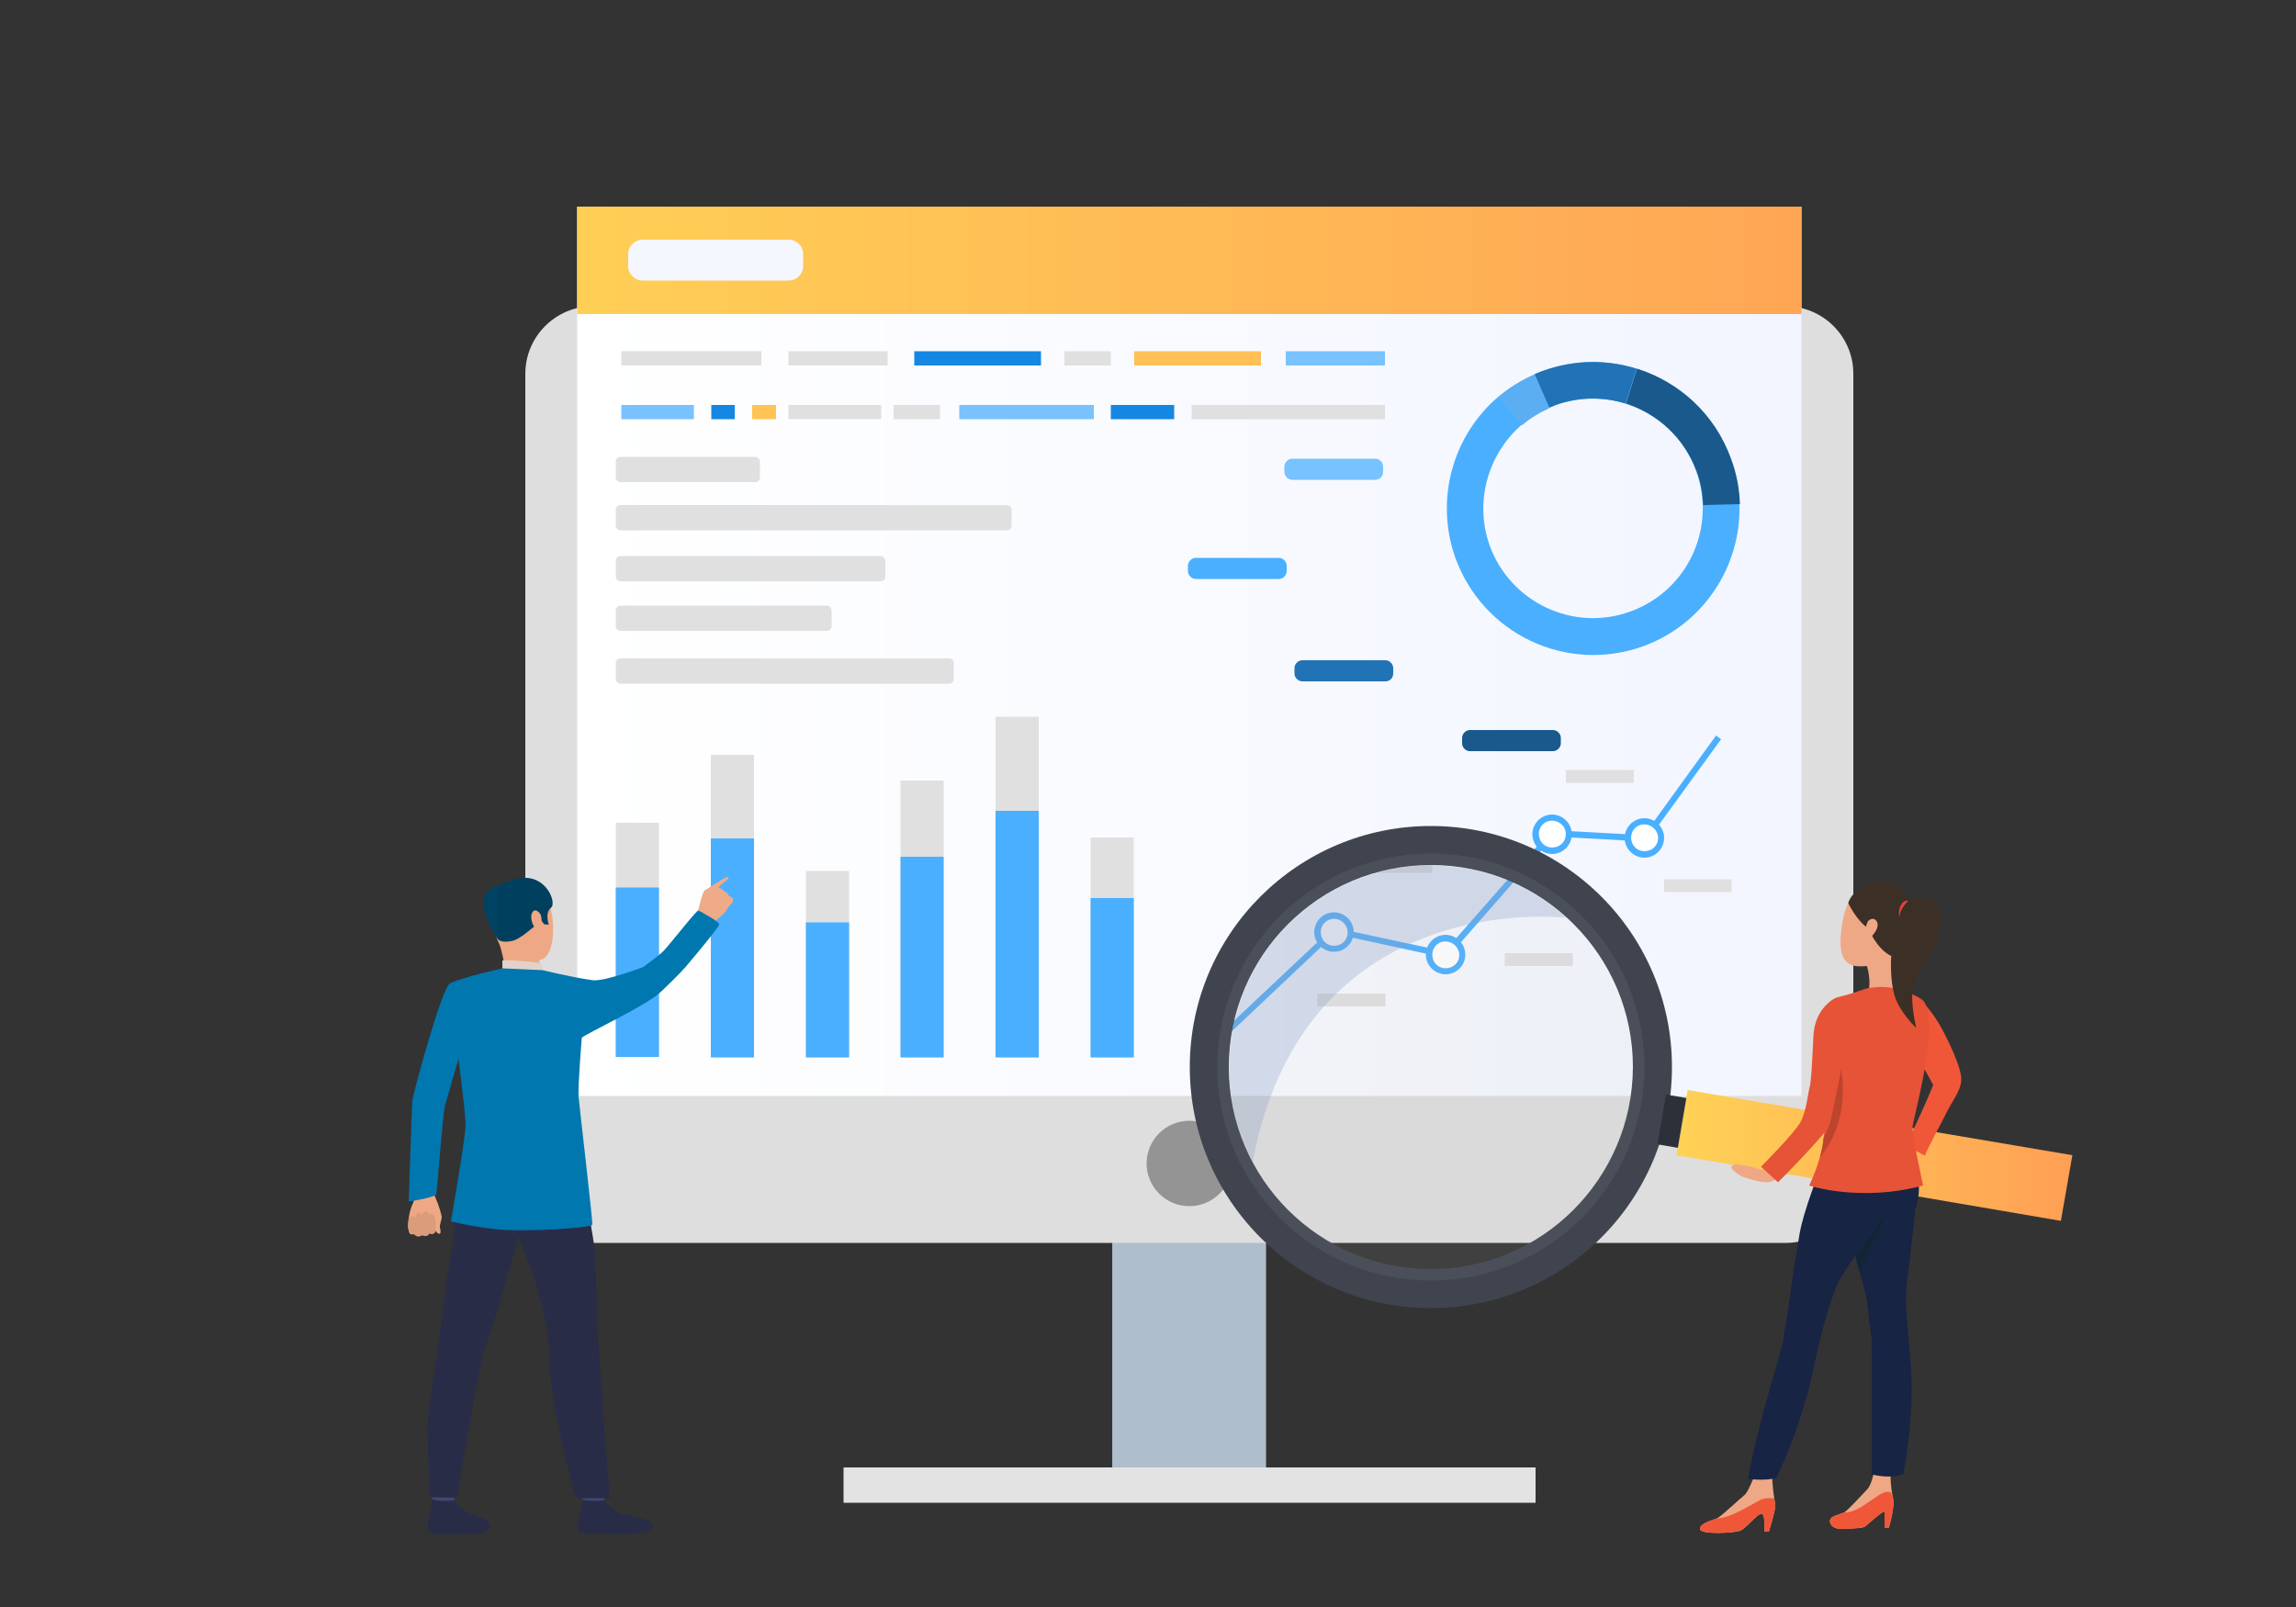 <?xml version="1.0" encoding="UTF-8"?> <!-- Generator: Adobe Illustrator 21.0.2, SVG Export Plug-In . SVG Version: 6.00 Build 0) --> <svg xmlns="http://www.w3.org/2000/svg" xmlns:xlink="http://www.w3.org/1999/xlink" version="1.1" id="Слой_1" x="0px" y="0px" viewBox="0 105 500 350" style="enable-background:new 0 105 500 350;" xml:space="preserve"><rect x="0" y="105" width="500" height="350" fill="#333333" stroke="none"/> <style type="text/css"> .st0{fill:#AEBECC;} .st1{fill:#DEDEDE;} .st2{fill:url(#SVGID_1_);} .st3{fill:url(#SVGID_2_);} .st4{fill:#949494;} .st5{fill:#E3E3E3;} .st6{fill:#F5F7FF;} .st7{fill:#E0E0E0;} .st8{fill:#4AAFFF;} .st9{fill:#EEA886;} .st10{fill:#DB9C7C;} .st11{fill:#0077AF;} .st12{fill:#EAD8CF;} .st13{fill:#DA9B5B;} .st14{fill:#424773;} .st15{fill:#292C47;} .st16{fill:#00405E;} .st17{fill:#E2D2CA;} .st18{fill:#004261;} .st19{fill:#EFAA88;} .st20{fill:#1A598C;} .st21{fill:#2273B5;} .st22{fill:#5CAEF2;} .st23{fill:#78C2FF;} .st24{fill:#FFFFFF;} .st25{fill:#F05739;} .st26{fill:url(#SVGID_3_);} .st27{fill:#2D3038;} .st28{fill:#172444;} .st29{fill:#122536;} .st30{fill:#E65337;} .st31{fill:#3B2F26;} .st32{fill:#E54242;} .st33{fill:#BD442D;} .st34{opacity:0.1;fill:#B8B8B8;} .st35{opacity:0.3;fill:#869AC2;} .st36{fill:#3F444F;} .st37{fill:#1487E3;} .st38{fill:#FFC055;} .st39{fill:#FFC455;} #st-loading { transform-origin: center; transform-box: fill-box; animation: spin-load 2s linear infinite; -webkit-animation: spin-load 2s linear infinite; } #effect-2{ animation: effect-2 5s linear infinite 1s ; -webkit-animation: effect-2 5s linear infinite 1s ; -o-animation-fill-mode: forwards; transform-origin: center; transform-box: fill-box } #effect-3{ animation: effect-3 6s linear infinite ; -webkit-animation: effect-3 6s linear infinite ; } @keyframes effect-2 { 0% { -webkit-transform: scale(1); transform: scale(1); } 50% { -webkit-transform: scale(.6); transform: scale(.6); } 100% { -webkit-transform: scale(1); transform: scale(1); } } @-webkit-keyframes effect-3 { 0% { -webkit-transform: translateX(0); transform: translateX(0); } 50% { -webkit-transform: translateX(-120px); transform: translateX(-120px); } 100% { -webkit-transform: translateX(0); transform: translateX(0); } } @keyframes effect-3 { 0% { -webkit-transform: translateX(0); transform: translateX(0); } 50% { -webkit-transform: translateX(-120px) translateY(-10px) rotateX(20deg); transform: translateX(-120px) translateY(-10px) rotateX(20deg); } 100% { -webkit-transform: translateX(0); transform: translateX(0); } } /*start spin-load*/ @-webkit-keyframes spin-load { 0% { transform: rotate(0deg); -webkit-transform: rotate(0deg); } 100% { transform: rotate(360deg); -webkit-transform: rotate(360deg); } } @keyframes spin-load { 0% { transform: rotate(0deg); -webkit-transform: rotate(0deg); } 100% { transform: rotate(360deg); -webkit-transform: rotate(360deg); } } /*end spin-load*/ @supports (-ms-ime-align:auto){#st-loading{animation-name:none}}@supports (-ms-accelerator:true){#st-loading{animation-name:none}}</style> <g> <g> <g> <rect x="242.3" y="326.7" transform="matrix(-1 -1.224647e-16 1.224647e-16 -1 518.013 755.119)" class="st0" width="33.5" height="101.7"></rect> </g> <g> <path class="st1" d="M129.1,375.7h259.8c8.1,0,14.7-6.6,14.7-14.7V186.4c0-8.1-6.6-14.7-14.7-14.7H129.1 c-8.1,0-14.7,6.6-14.7,14.7V361C114.4,369.1,121,375.7,129.1,375.7z"></path> </g> <g> <linearGradient id="SVGID_1_" gradientUnits="userSpaceOnUse" x1="125.723" y1="246.839" x2="392.29" y2="246.839"> <stop offset="0" style="stop-color:#FFFFFF"></stop> <stop offset="1" style="stop-color:#F2F5FF"></stop> </linearGradient> <polygon class="st2" points="125.7,343.7 392.3,343.7 392.3,150 125.7,150 "></polygon> </g> <g> <linearGradient id="SVGID_2_" gradientUnits="userSpaceOnUse" x1="435.594" y1="161.654" x2="103.339" y2="161.654"> <stop offset="0" style="stop-color:#FF9F55"></stop> <stop offset="1" style="stop-color:#FFD255"></stop> </linearGradient> <polygon class="st3" points="125.7,173.4 392.3,173.4 392.3,150 125.7,150 "></polygon> </g> <g> <circle class="st4" cx="259" cy="358.4" r="9.3"></circle> </g> <rect x="183.7" y="424.6" class="st5" width="150.7" height="7.7"></rect> <path class="st6" d="M171.7,166.1H140c-1.8,0-3.2-1.4-3.2-3.2v-2.5c0-1.8,1.4-3.2,3.2-3.2h31.7c1.8,0,3.2,1.4,3.2,3.2v2.5 C174.9,164.7,173.5,166.1,171.7,166.1z"></path> <g id="effect-2"> <rect x="134.1" y="284.2" class="st7" width="9.4" height="51"></rect> <rect x="154.8" y="269.4" class="st7" width="9.4" height="65.9"></rect> <rect x="175.5" y="294.7" class="st7" width="9.4" height="40.6"></rect> <rect x="196.1" y="275" class="st7" width="9.4" height="60.3"></rect> <rect x="216.8" y="261.1" class="st7" width="9.4" height="74.2"></rect> <rect x="237.5" y="287.4" class="st7" width="9.4" height="47.9"></rect> <rect x="134.1" y="298.3" class="st8" width="9.4" height="36.9"></rect> <rect x="154.8" y="287.6" class="st8" width="9.4" height="47.7"></rect> <rect x="175.5" y="305.9" class="st8" width="9.4" height="29.4"></rect> <rect x="196.1" y="291.6" class="st8" width="9.4" height="43.7"></rect> <rect x="216.8" y="281.6" class="st8" width="9.4" height="53.7"></rect> <rect x="237.5" y="300.6" class="st8" width="9.4" height="34.7"></rect> </g> <g> <g> <g> <g> <path class="st9" d="M94,363.5c0,0,0.5,0.9,0.6,1.6c0.1,0.6,0.5,1.4,0.7,1.9c0.2,0.5,0.9,2.6,0.9,3.2c0,0.2-0.5,1.7-0.4,2.1 c0.1,0.5,0.3,1.4-0.1,1.4c-0.4,0.1-0.9-0.7-0.9-0.7s0,0.4-0.3,0.6c-0.7,0.3-1,0-1,0s-0.3,0.5-0.6,0.5c-0.7,0.1-1-0.1-1-0.1 s-0.3,0.3-0.8,0.3c-0.6,0-0.9-0.5-0.9-0.5s-0.8,0.2-1-0.2c-0.2-0.4-0.2-0.7-0.3-1.1c-0.1-0.3,0-3.3,1-5.4 c1-2.1-0.3-4.2-0.3-4.2L94,363.5z"></path> </g> </g> </g> <g> <g> <path class="st10" d="M94.9,372.7c0,0,0.1-2.7-0.6-3.2c-0.7-0.6-0.8,0.4-0.8,0.4s0.1-1-0.7-1.1c-0.8-0.1-0.8,1-0.8,1 s-0.1-0.7-0.9-0.6c-0.8,0.2-0.6,1.1-0.6,1.1s-0.8-0.9-1.3,0c-0.8,1.5,0,3.2,0,3.2s0.2,0.4,1,0.2c0,0,0.5,1,1.7,0.3 c0,0,1.2,0.6,1.6-0.4C93.5,373.6,94.8,374.3,94.9,372.7z"></path> </g> </g> <path class="st11" d="M103,325.1c0,0-4.6,15.2-6.1,20.8c-0.5,1.8-1.7,18.5-1.9,19.2c-0.2,0.7-6,1.6-6,1.6s0.7-21,0.8-22.1 c0.1-1.1,6.4-24.6,8.2-25.4c1.4-0.6,2.1-0.1,3.8,1.2C104.3,322.1,103,325.1,103,325.1z"></path> <g> <g> <path class="st12" d="M127.3,329.2l1.2-0.4c0,0-1.5-3.4-2.1-3.4c-0.7,0.1-1.7,0.3-1.7,0.3L127.3,329.2z"></path> </g> </g> <g> <g> <path class="st13" d="M127.6,329.8c-0.2-0.1-2.5-4.6-2.5-4.6l-5,0.7l2.7,5.3L127.6,329.8z"></path> </g> </g> <g> <g> <path class="st14" d="M99.3,428.8c0,0-0.4,2.9-0.5,3.3c-0.1,0.4-4.6-0.3-4.6-0.3l-0.4-3.4C93.8,428.4,98.7,428.4,99.3,428.8z"></path> </g> </g> <g> <g> <path class="st15" d="M98.9,431.8c0,0,1.4,1.7,2.8,2.5c1.4,0.8,3.6,1.1,4.4,1.8c0.6,0.6,2.2,3-3.6,3c-5.8,0-8.6,0.3-9.2-0.6 c-0.6-0.9,0.9-6.9,0.9-6.9S95.5,432.1,98.9,431.8z"></path> </g> </g> <g> <g> <path class="st14" d="M132,428.8c0,0-0.4,2.9-0.5,3.3c-0.1,0.4-4.6-0.3-4.6-0.3l-0.4-3.4C126.6,428.4,131.5,428.4,132,428.8z"></path> </g> </g> <g> <g> <path class="st15" d="M131.6,431.8c0,0,1.4,1.7,2.8,2.5c1.4,0.8,6.6,1.4,7.4,2.2c0.6,0.6,1.6,2.8-6.6,2.6 c-5.8-0.2-8.6,0.3-9.2-0.6c-0.6-0.9,0.9-6.9,0.9-6.9S128.2,432.1,131.6,431.8z"></path> </g> </g> <g> <g> <path class="st15" d="M103.1,354.7c0,0-4.3,6.8-4,13c0.3,6.2-1.6,12.9-2.2,19.3c-0.7,7.2-3.7,24.2-3.8,28 c-0.1,3.8,0.5,16.1,0.5,16.1l5.9,0.1c0,0,4.9-29.7,6.2-32.8c1.3-3,7.6-24.7,7.8-27.1C113.8,369.1,103.1,354.7,103.1,354.7z"></path> </g> </g> <g> <g> <path class="st15" d="M125.7,355.6c0,0,3.2,16.9,3.7,20.7c0.4,3.8,0.7,18.3,0.9,20.6c0.2,2.4,2,30.8,2.6,34.4h-7.5 c0,0-5.8-20.7-5.8-30.5c0-9.8-4.5-21.3-7.3-27.8s-9.5-6.6-11.3-18.6C100.9,354.4,123.3,351.8,125.7,355.6z"></path> </g> </g> <g> <g> <path class="st9" d="M110.2,297.4c0,0,5.8-2.2,8.4,2.2c2.7,4.4,2.4,13.2-0.5,14.3c-2.9,1.1-7.3,0.5-8.8-2.2 c-1.5-2.7-2.8-6.7-2.8-9.4C106.7,299.6,108.7,298.1,110.2,297.4z"></path> </g> </g> <g> <g> <path class="st9" d="M117.5,314c0,0-0.2,1.6,0.2,2.3c0.4,0.8-7.5,0.8-7.5,0.8s-0.6-4.2-1.8-7.7 C107.2,305.9,117.5,314,117.5,314z"></path> </g> </g> <g> <g> <path class="st16" d="M108.4,309.5c0,0,0.5,0.9,2.8,0.5c2.2-0.3,4.9-3.3,5.8-3.6c0.9-0.3,0.9-0.9,0.9-0.9l0.6,0.8l1,0.1 c0,0-0.9-2.6,0.5-3.7c1.4-1.1-1.4-8.5-8.5-6c0,0-5.5,1.5-5.3,4.6C106.4,304.4,107.1,307.9,108.4,309.5z"></path> </g> </g> <g> <g> <path class="st17" d="M118.2,316.3c0,0,0-1.5-0.7-1.6c-0.7-0.1-7.3-0.8-8.1-0.5v1.7C109.3,315.9,110.9,316.9,118.2,316.3z"></path> </g> </g> <g> <g> <path class="st9" d="M117.8,304.4c-0.1-0.5-1.4-2-2-0.4c-0.5,1.6,0.8,3.7,1.5,3.6C118,307.4,118.1,305.7,117.8,304.4z"></path> </g> </g> <g> <g> <path class="st11" d="M144.6,333.6C144.6,333.6,144.6,333.6,144.6,333.6C144.6,333.6,144.6,333.6,144.6,333.6z"></path> </g> </g> <g> <g> <path class="st18" d="M108.6,297.9c0,0-7.3,0.6-0.2,11.6L108.6,297.9z"></path> </g> </g> <path class="st19" d="M158.7,300.1c-0.2-0.7-1-1-1-1c-0.3-0.5-1.2-0.8-1.2-0.8c0,0,0-0.1,0-0.1c0.5-0.6,2-1.6,2.1-1.8 c0.1-0.2,0.1-0.3-0.2-0.4c-0.2-0.1-2.7,1.5-3.5,2c-0.2,0.1-0.4,0.2-0.4,0.3c-0.2,0.2-0.7,0.3-1.1,0.7c0,0-0.1,0.1-0.1,0.1 c-0.4,0.5-1.4,4.7-1.4,4.7l1.7,0.8l1.7,1.4c0,0,1.9-1.6,2.4-2.1c0.5-0.5,0.7-1.1,0.9-1.3c0-0.1,0.1-0.1,0.2-0.2 c0.2-0.3,0.6-0.7,0.6-0.7c0.2-0.2,0.3-0.8,0.3-0.8C159.5,300.4,158.7,300.1,158.7,300.1z"></path> <g> <g> <path class="st11" d="M129.2,318.5c-4.6-0.6-11-2.2-11-2.2l-8.8-0.4c0,0-8.1,1.8-11.3,3.2c-0.3,0.1-0.3,7.2-1.1,9.1l2.6,5.6 c0,0,1.5,11.1,1.8,16c0.1,2.3-3.2,21.2-3.2,21.2s3.5,1,9.6,1.7c6,0.7,21.1-0.2,21.2-1c0.1-0.7-2.9-26.5-3-27.8 c-0.2-2,0.7-12.9,0.7-12.9c1.4-1.1,13.6-6.8,16.9-9.7c0.9-0.8,4.7-4.5,5.7-5.7c3.8-4.5,6.9-8.3,7.3-9.2 c0.4-0.5-4.1-2.9-4.5-3.1c-0.4-0.1-5.5,6.5-7.5,8.7c-0.9,1-4.5,3.6-4.5,3.6S132,318.7,129.2,318.5z"></path> </g> </g> </g> <path class="st7" d="M206.7,248.4h-71.6c-0.5,0-1,0.4-1,1v3.5c0,0.5,0.4,1,1,1h71.6c0.5,0,1-0.4,1-1v-3.5 C207.7,248.9,207.3,248.4,206.7,248.4z"></path> <path class="st7" d="M180.1,236.9h-45c-0.5,0-1,0.4-1,1v3.5c0,0.5,0.4,1,1,1h45c0.5,0,1-0.4,1-1v-3.5 C181,237.3,180.6,236.9,180.1,236.9z"></path> <path class="st7" d="M191.8,226.1h-56.7c-0.5,0-1,0.4-1,1v3.5c0,0.5,0.4,1,1,1h56.7c0.5,0,1-0.4,1-1v-3.5 C192.7,226.5,192.3,226.1,191.8,226.1z"></path> <path class="st7" d="M219.3,215h-84.2c-0.5,0-1,0.4-1,1v3.5c0,0.5,0.4,1,1,1h84.2c0.5,0,1-0.4,1-1V216 C220.3,215.5,219.8,215,219.3,215z"></path> <path class="st7" d="M164.5,204.5h-29.4c-0.5,0-1,0.4-1,1v3.5c0,0.5,0.4,1,1,1h29.4c0.5,0,1-0.4,1-1v-3.5 C165.5,205,165,204.5,164.5,204.5z"></path> <g id="st-loading"> <g> <g> <path class="st8" d="M357.7,245.8c13.3-4.8,21.5-17.5,21.1-31c-0.1-3.3-0.7-6.5-1.9-9.8c-3.5-9.8-11.3-16.8-20.5-19.7 c-6.4-2-13.4-2-20.2,0.4c-0.7,0.2-1.3,0.5-2,0.8c-2.9,1.3-5.6,3-7.9,4.9c-9.8,8.3-13.9,22.2-9.4,35 C322.9,243.1,341.1,251.7,357.7,245.8z M324.4,223.8c-3.4-9.6-0.3-20,7-26.3c1.8-1.5,3.7-2.7,5.9-3.7c0.5-0.2,1-0.4,1.5-0.6 c5.1-1.8,10.4-1.8,15.2-0.3c6.9,2.2,12.8,7.4,15.4,14.8c0.9,2.4,1.3,4.9,1.4,7.3c0.3,10.1-5.8,19.6-15.8,23.2 C342.6,242.7,328.9,236.2,324.4,223.8z"></path> </g> </g> <g> <g> <path class="st20" d="M354.1,192.9l2.4-7.6c9.2,2.9,17,9.9,20.5,19.7c1.2,3.2,1.8,6.5,1.9,9.8l-8,0.2c-0.1-2.4-0.5-4.9-1.4-7.3 C366.8,200.4,361,195.1,354.1,192.9z"></path> </g> </g> <g> <g> <path class="st21" d="M337.4,193.8l-3.2-7.3c0.6-0.3,1.3-0.5,2-0.8c6.8-2.4,13.8-2.4,20.2-0.4l-2.4,7.6 c-4.8-1.5-10.1-1.5-15.2,0.3C338.4,193.4,337.9,193.6,337.4,193.8z"></path> </g> </g> <g> <g> <path class="st22" d="M326.3,191.5c2.3-2,5-3.7,7.9-4.9l3.2,7.3c-2.2,1-4.2,2.2-5.9,3.7L326.3,191.5z"></path> </g> </g> </g> <path class="st23" d="M299.5,209.5h-18.1c-0.9,0-1.7-0.8-1.7-1.7v-1.2c0-0.9,0.8-1.7,1.7-1.7h18.1c0.9,0,1.7,0.8,1.7,1.7v1.2 C301.2,208.8,300.4,209.5,299.5,209.5z"></path> <path class="st8" d="M278.5,231.1h-18.1c-0.9,0-1.7-0.8-1.7-1.7v-1.2c0-0.9,0.8-1.7,1.7-1.7h18.1c0.9,0,1.7,0.8,1.7,1.7v1.2 C280.2,230.3,279.4,231.1,278.5,231.1z"></path> <path class="st21" d="M301.7,253.4h-18.1c-0.9,0-1.7-0.8-1.7-1.7v-1.2c0-0.9,0.8-1.7,1.7-1.7h18.1c0.9,0,1.7,0.8,1.7,1.7v1.2 C303.4,252.7,302.6,253.4,301.7,253.4z"></path> <path class="st20" d="M338.2,268.6h-18.1c-0.9,0-1.7-0.8-1.7-1.7v-1.2c0-0.9,0.8-1.7,1.7-1.7h18.1c0.9,0,1.7,0.8,1.7,1.7v1.2 C339.9,267.8,339.1,268.6,338.2,268.6z"></path> <g> <g> <g> <g> <g> <g> <polygon class="st8" points="267.2,330.6 266.3,329.6 290.3,307 314.6,312.2 337.8,285.8 358,286.9 373.7,265.2 374.8,266 358.6,288.3 338.3,287.2 315.1,313.7 290.7,308.4 "></polygon> </g> </g> </g> </g> <g> <g> <g> <ellipse transform="matrix(0.977 -0.212 0.212 0.977 -59.114 73.731)" class="st24" cx="314.8" cy="313" rx="3.6" ry="3.6"></ellipse> </g> </g> </g> <g> <g> <g> <path class="st8" d="M315.7,317.1c-2.3,0.5-4.6-1-5.1-3.3c-0.5-2.3,1-4.6,3.3-5.1c2.3-0.5,4.6,1,5.1,3.3 C319.5,314.4,318,316.6,315.7,317.1z M314.2,310.1c-1.6,0.3-2.6,1.9-2.2,3.5c0.3,1.6,1.9,2.6,3.5,2.2 c1.6-0.3,2.6-1.9,2.2-3.5C317.3,310.8,315.8,309.8,314.2,310.1z"></path> </g> </g> </g> <g> <g> <g> <ellipse transform="matrix(0.977 -0.211 0.211 0.977 -52.999 77.997)" class="st24" cx="338" cy="286.7" rx="3.6" ry="3.6"></ellipse> </g> </g> </g> <g> <g> <g> <path class="st8" d="M338.9,290.9c-2.3,0.5-4.6-1-5.1-3.3c-0.5-2.3,1-4.6,3.3-5.1c2.3-0.5,4.6,1,5.1,3.3 C342.7,288.1,341.2,290.4,338.9,290.9z M337.4,283.8c-1.6,0.3-2.6,1.9-2.2,3.5c0.3,1.6,1.9,2.6,3.5,2.2 c1.6-0.3,2.6-1.9,2.2-3.5C340.6,284.5,339,283.5,337.4,283.8z"></path> </g> </g> </g> <g> <g> <g> <ellipse transform="matrix(0.977 -0.212 0.212 0.977 -52.746 82.323)" class="st24" cx="358.1" cy="287.5" rx="3.6" ry="3.6"></ellipse> </g> </g> </g> <g> <g> <g> <path class="st8" d="M359,291.7c-2.3,0.5-4.6-1-5.1-3.3c-0.5-2.3,1-4.6,3.3-5.1c2.3-0.5,4.6,1,5.1,3.3 C362.8,288.9,361.3,291.2,359,291.7z M357.5,284.6c-1.6,0.3-2.6,1.9-2.2,3.5c0.3,1.6,1.9,2.6,3.5,2.2 c1.6-0.3,2.6-1.9,2.2-3.5C360.6,285.3,359.1,284.3,357.5,284.6z"></path> </g> </g> </g> <g> <g> <g> <ellipse transform="matrix(0.977 -0.212 0.212 0.977 -58.623 68.473)" class="st24" cx="290.5" cy="308" rx="3.6" ry="3.6"></ellipse> </g> </g> </g> <g> <g> <g> <path class="st8" d="M291.4,312.2c-2.3,0.5-4.6-1-5.1-3.3c-0.5-2.3,1-4.6,3.3-5.1c2.3-0.5,4.6,1,5.1,3.3 C295.2,309.4,293.7,311.7,291.4,312.2z M289.9,305.2c-1.6,0.3-2.6,1.9-2.2,3.5c0.3,1.6,1.9,2.6,3.5,2.2 c1.6-0.3,2.6-1.9,2.2-3.5C293,305.8,291.4,304.8,289.9,305.2z"></path> </g> </g> </g> </g> <g> <rect x="286.9" y="321.4" class="st7" width="14.8" height="2.8"></rect> </g> <g> <rect x="297.1" y="292.3" class="st7" width="14.8" height="2.8"></rect> </g> <g> <rect x="327.7" y="312.6" class="st7" width="14.8" height="2.8"></rect> </g> <g> <rect x="341" y="272.7" class="st7" width="14.8" height="2.8"></rect> </g> <g> <rect x="362.4" y="296.5" class="st7" width="14.7" height="2.8"></rect> </g> </g> <g id="effect-3"> <g id="effect-1"> <path class="st36" d="M311.6,284.9c-29,0-52.5,23.5-52.5,52.5c0,29,23.5,52.5,52.5,52.5c29,0,52.5-23.5,52.5-52.5 C364.1,308.4,340.6,284.9,311.6,284.9z M311.6,381.4c-24.3,0-44-19.7-44-44c0-24.3,19.7-44,44-44c24.3,0,44,19.7,44,44 C355.5,361.7,335.8,381.4,311.6,381.4z"></path> <polygon class="st26" points="448.8,370.9 365.1,356.6 367.5,342.4 451.3,356.6 "></polygon> </g> <rect x="361.8" y="343.6" transform="matrix(0.986 0.168 -0.168 0.986 63.791 -56.182)" class="st27" width="4.5" height="11"></rect> <path class="st25" d="M416.8,333.7c0,0-5.5-12.4,0.9-11.4c0,0,2.2,1.8,4.4,5.4c1.7,2.8,5.2,10,5,12.5c-0.1,2.5-1.9,4.3-3.8,8.3 c0,0-3.9,7.3-4.1,8.2l-4.2-2.2c0,0,3.5-7,6-13.2L416.8,333.7z"></path> <linearGradient id="SVGID_3_" gradientUnits="userSpaceOnUse" x1="-11528.422" y1="356.613" x2="-11442.283" y2="356.613" gradientTransform="matrix(-1 0 0 1 -11077.161 0)"> <stop offset="0" style="stop-color:#FF9F55"></stop> <stop offset="1" style="stop-color:#FFD255"></stop> </linearGradient> <path class="st9" d="M385.2,438.6h-1c0,0,0.3-3.9-0.6-3.9c-1,0-3.3,3.2-4.7,3.7c-1.4,0.5-8.7,0.9-8.7-0.4c0-1.3,2.8-1.9,3.7-2.3 c0.9-0.4,5.2-4.5,5.9-5c0.8-0.5,2.1-3.9,2.1-3.9l4-0.2c0,0,0.2,3.2,0.5,4.9c0.1,0.6,0.2,1.2,0.2,1.6 C386.5,434.5,385.2,438.6,385.2,438.6z"></path> <path class="st9" d="M411.3,437.8h-0.9v-3.6c-0.7,0.1-3.1,2.3-3.9,3c-0.7,0.7-1.8,0.6-4.9,0.8c-3.1,0.2-3.4-1.7-2.9-2.3 s2.1-0.9,2.9-1.3c0.8-0.4,4.1-4.1,5-5c0.9-0.9,1.4-3.4,1.4-3.4l3.7,0.3c0,0,0,2.3,0.4,4.2v0c0,0,0,0,0,0c0,0.2,0.1,0.3,0.1,0.5 C412.8,433.1,411.3,437.8,411.3,437.8z"></path> <path class="st28" d="M397.7,355.7c0,0-1.4,3.3-1.5,4.1c-0.1,0.8-3.4,8.7-4.3,13.9c-0.6,3.2-2.1,13.1-2.2,14.3 c-0.2,2.2-1.2,6.9-1.4,9.1c-0.1,1.2-6.1,20.1-7.6,30c0,0,3.5,0.5,6.1-0.2c0,0,5.3-10.2,8.3-24.6c1.8-8.7,3.4-13.3,4.7-16.9 c1.4-3.6,9.2-13.7,10-14.9c0.8-1.1,5.9-7.4,1.1-14.3C406,349.4,397.7,355.7,397.7,355.7z"></path> <path class="st28" d="M415.2,384.7c-0.4,2.9,0,6.8,0.9,17.6c0.9,10.7-1.6,23.8-1.6,23.8c-3.2,1.1-6.9,0-6.9,0 c0.1-0.8,0-26.2,0-28.5s-0.7-4.8-0.8-7.4c-0.1-1.8-0.9-5-1.9-8.4c-0.3-1-0.6-2-0.8-3c0,0,0,0,0,0c-0.2-0.5-0.3-1.1-0.5-1.6 c-1.3-4.5-3.1-22-3.1-22s9.7-7.9,14.5-0.5c4.7,7.4,2.3,12.8,2.1,13.7C417.1,369.3,415.6,381.8,415.2,384.7z"></path> <path class="st29" d="M411.1,368.9c-0.1,0.2-4.9,10.9-6.2,12.8c-0.3-1-0.6-2-0.8-3c0,0,0,0,0,0S411,369.1,411.1,368.9z"></path> <path class="st25" d="M411.3,437.8h-0.9v-3.6c-0.7,0.1-3.1,2.3-3.9,3c-0.7,0.7-1.8,0.6-4.9,0.8c-3.1,0.2-3.4-1.7-2.9-2.3 s2.1-0.9,2.9-1.3c3.4,0.2,7.4-4.5,9.4-4.5c1,0,1,0.6,1.1,0.7v0c0,0,0,0,0,0c0,0.2,0.1,0.3,0.1,0.5 C412.8,433.1,411.3,437.8,411.3,437.8z"></path> <path class="st25" d="M385.2,438.6h-1c0,0,0.3-3.9-0.6-3.9c-1,0-3.3,3.2-4.7,3.7c-1.4,0.5-8.7,0.9-8.7-0.4c0-1.3,2.8-1.9,3.7-2.3 c3,0,7.9-3.3,9.4-4c1.5-0.7,3.1-0.3,3.1-0.3c0.1,0.6,0.2,1.2,0.2,1.6C386.5,434.5,385.2,438.6,385.2,438.6z"></path> <path class="st9" d="M406.3,314.6c0,0,1.6,4.1,0.3,7.3c0,0,5.7-0.4,5.9-1c0.2-0.7-0.2-6.8,0.6-8.7 C413.9,310.4,406.3,314.6,406.3,314.6z"></path> <path class="st30" d="M405.8,320.5c0,0-3.4,1.2-4.9,1.5c-1.5,0.3-4.7,1.8-4.4,7.5c0.3,5.7,1.2,10.6,1.6,13 c0.3,2.4,0.1,8.7-0.4,11.7c0,0,8.1,2,17.6,0c0,0-1.7-5.1-1.6-6.5c0-1.3,5.6-12.3,5.9-14c0.3-1.7,1.4-9.4-1.2-11.1 c-2.5-1.7-4.6-1.5-5.7-2.2C411.4,319.7,407.4,319.9,405.8,320.5z"></path> <path class="st30" d="M418.8,363.2c-13.8,3.7-24.8,0-24.8,0c1-2.1,1.7-4.1,2.3-6.1c0,0,0,0,0,0c0.4-1.4,0.7-2.8,0.8-4.1l0,0 c1.1-7.5-0.3-13.3-0.3-13.3c1.6-13.1,21.4-17,23-12.9c1.6,4.2-3.1,22-3.3,23.5C416.3,351.9,418.8,363.2,418.8,363.2z"></path> <path class="st9" d="M411.3,298.1c-2.3-0.8-8.5-1.6-10.1,7.9c-1.6,9.5,1.9,9.7,5.4,9.4c3.6-0.3,9.1-6.7,9.5-8.6 C416.6,304.8,417.9,300.3,411.3,298.1z"></path> <path class="st31" d="M402.5,301.7c0,0,1.9,4,4.4,5.5c0,0,1.6,4.3,4.9,6c0,0,8.9-5.9,3.8-13C410.4,293.2,403.1,298.8,402.5,301.7 z"></path> <path class="st9" d="M406.7,305.8c0.2-0.5,1.5-1.3,2.1,0.1c0.6,1.4-1.6,3.7-2.1,3.6C406.1,309.3,405.9,307.7,406.7,305.8z"></path> <path class="st31" d="M415.3,301.4c0.2-0.3,6.1-3,7.3,2.7c1.2,5.7-4.8,12.4-5.8,15.2c-1.1,2.9,0.5,9.6,0.5,9.6s-3.6-3.4-4.7-7 C411.4,318,411,308.1,415.3,301.4z"></path> <path class="st32" d="M415.6,301.2c0,0-1.8,1.4-2,3.7c0,0-0.3-1.8,0.4-2.8C414.6,300.9,415.6,301.2,415.6,301.2z"></path> <path class="st33" d="M396.3,357.1c0.4-1.4,0.7-2.8,0.8-4.1l0,0c0,0,0.9-1.9,1.2-2.9c0.3-0.9,2.6-12.3,2.6-12.3 S403.4,348.5,396.3,357.1z"></path> <path class="st9" d="M386.1,357.8c0,0-1.8,1.8-2.4,1.9c-0.6,0.2-1.7-0.8-5.8-1.1c-0.4,0-1,0.3-0.8,0.8c0.1,0.5,1.9,1.8,2.7,2 c0.8,0.2,4.4,1.6,6.1,0.9c1.8-0.7,2.9-2.9,2.9-2.9L386.1,357.8z"></path> <path class="st30" d="M399.9,322.3c0,0-4.7,1.9-5,8.4c-0.3,6.6-0.5,10-0.8,11c-0.3,1-0.7,5.1-1.9,7.5c-1.2,2.4-8.7,9.9-8.7,9.9 l3.7,3.4c0,0,10.6-10.6,11.2-12.5c0.6-1.9,3.3-15.4,3.5-17.7C402,330.6,404.4,322.5,399.9,322.3z"></path> <circle class="st34" cx="311.6" cy="337.4" r="46.5"></circle> <path class="st35" d="M341.1,304.9c0,0-57-7.1-68.3,53.1h0c-3.3-6.1-5.1-13.2-5.1-20.6c0-24.3,19.7-43.9,43.9-43.9 C322.9,293.5,333.3,297.8,341.1,304.9z"></path> </g> <g> <rect x="135.3" y="181.5" class="st7" width="30.5" height="3.1"></rect> </g> <g> <rect x="171.7" y="181.5" class="st7" width="21.6" height="3.1"></rect> </g> <g> <rect x="171.7" y="193.2" class="st7" width="20.2" height="3.1"></rect> </g> <g> <rect x="280" y="181.5" class="st23" width="21.6" height="3.1"></rect> </g> <g> <rect x="199.1" y="181.5" class="st37" width="27.6" height="3.1"></rect> </g> <g> <rect x="247" y="181.5" class="st38" width="27.6" height="3.1"></rect> </g> <g> <rect x="231.8" y="181.5" class="st7" width="10.1" height="3.1"></rect> </g> <g> <rect x="135.3" y="193.2" class="st23" width="15.8" height="3.1"></rect> </g> <g> <rect x="154.9" y="193.2" class="st37" width="5.1" height="3.1"></rect> </g> <g> <rect x="259.5" y="193.2" class="st7" width="42.1" height="3.1"></rect> </g> <g> <rect x="163.8" y="193.2" class="st39" width="5.2" height="3.1"></rect> </g> <g> <rect x="241.9" y="193.2" class="st37" width="13.8" height="3.1"></rect> </g> <g> <rect x="208.9" y="193.2" class="st23" width="29.3" height="3.1"></rect> </g> <g> <rect x="194.6" y="193.2" class="st7" width="10.1" height="3.1"></rect> </g> </g> </g> </svg> 